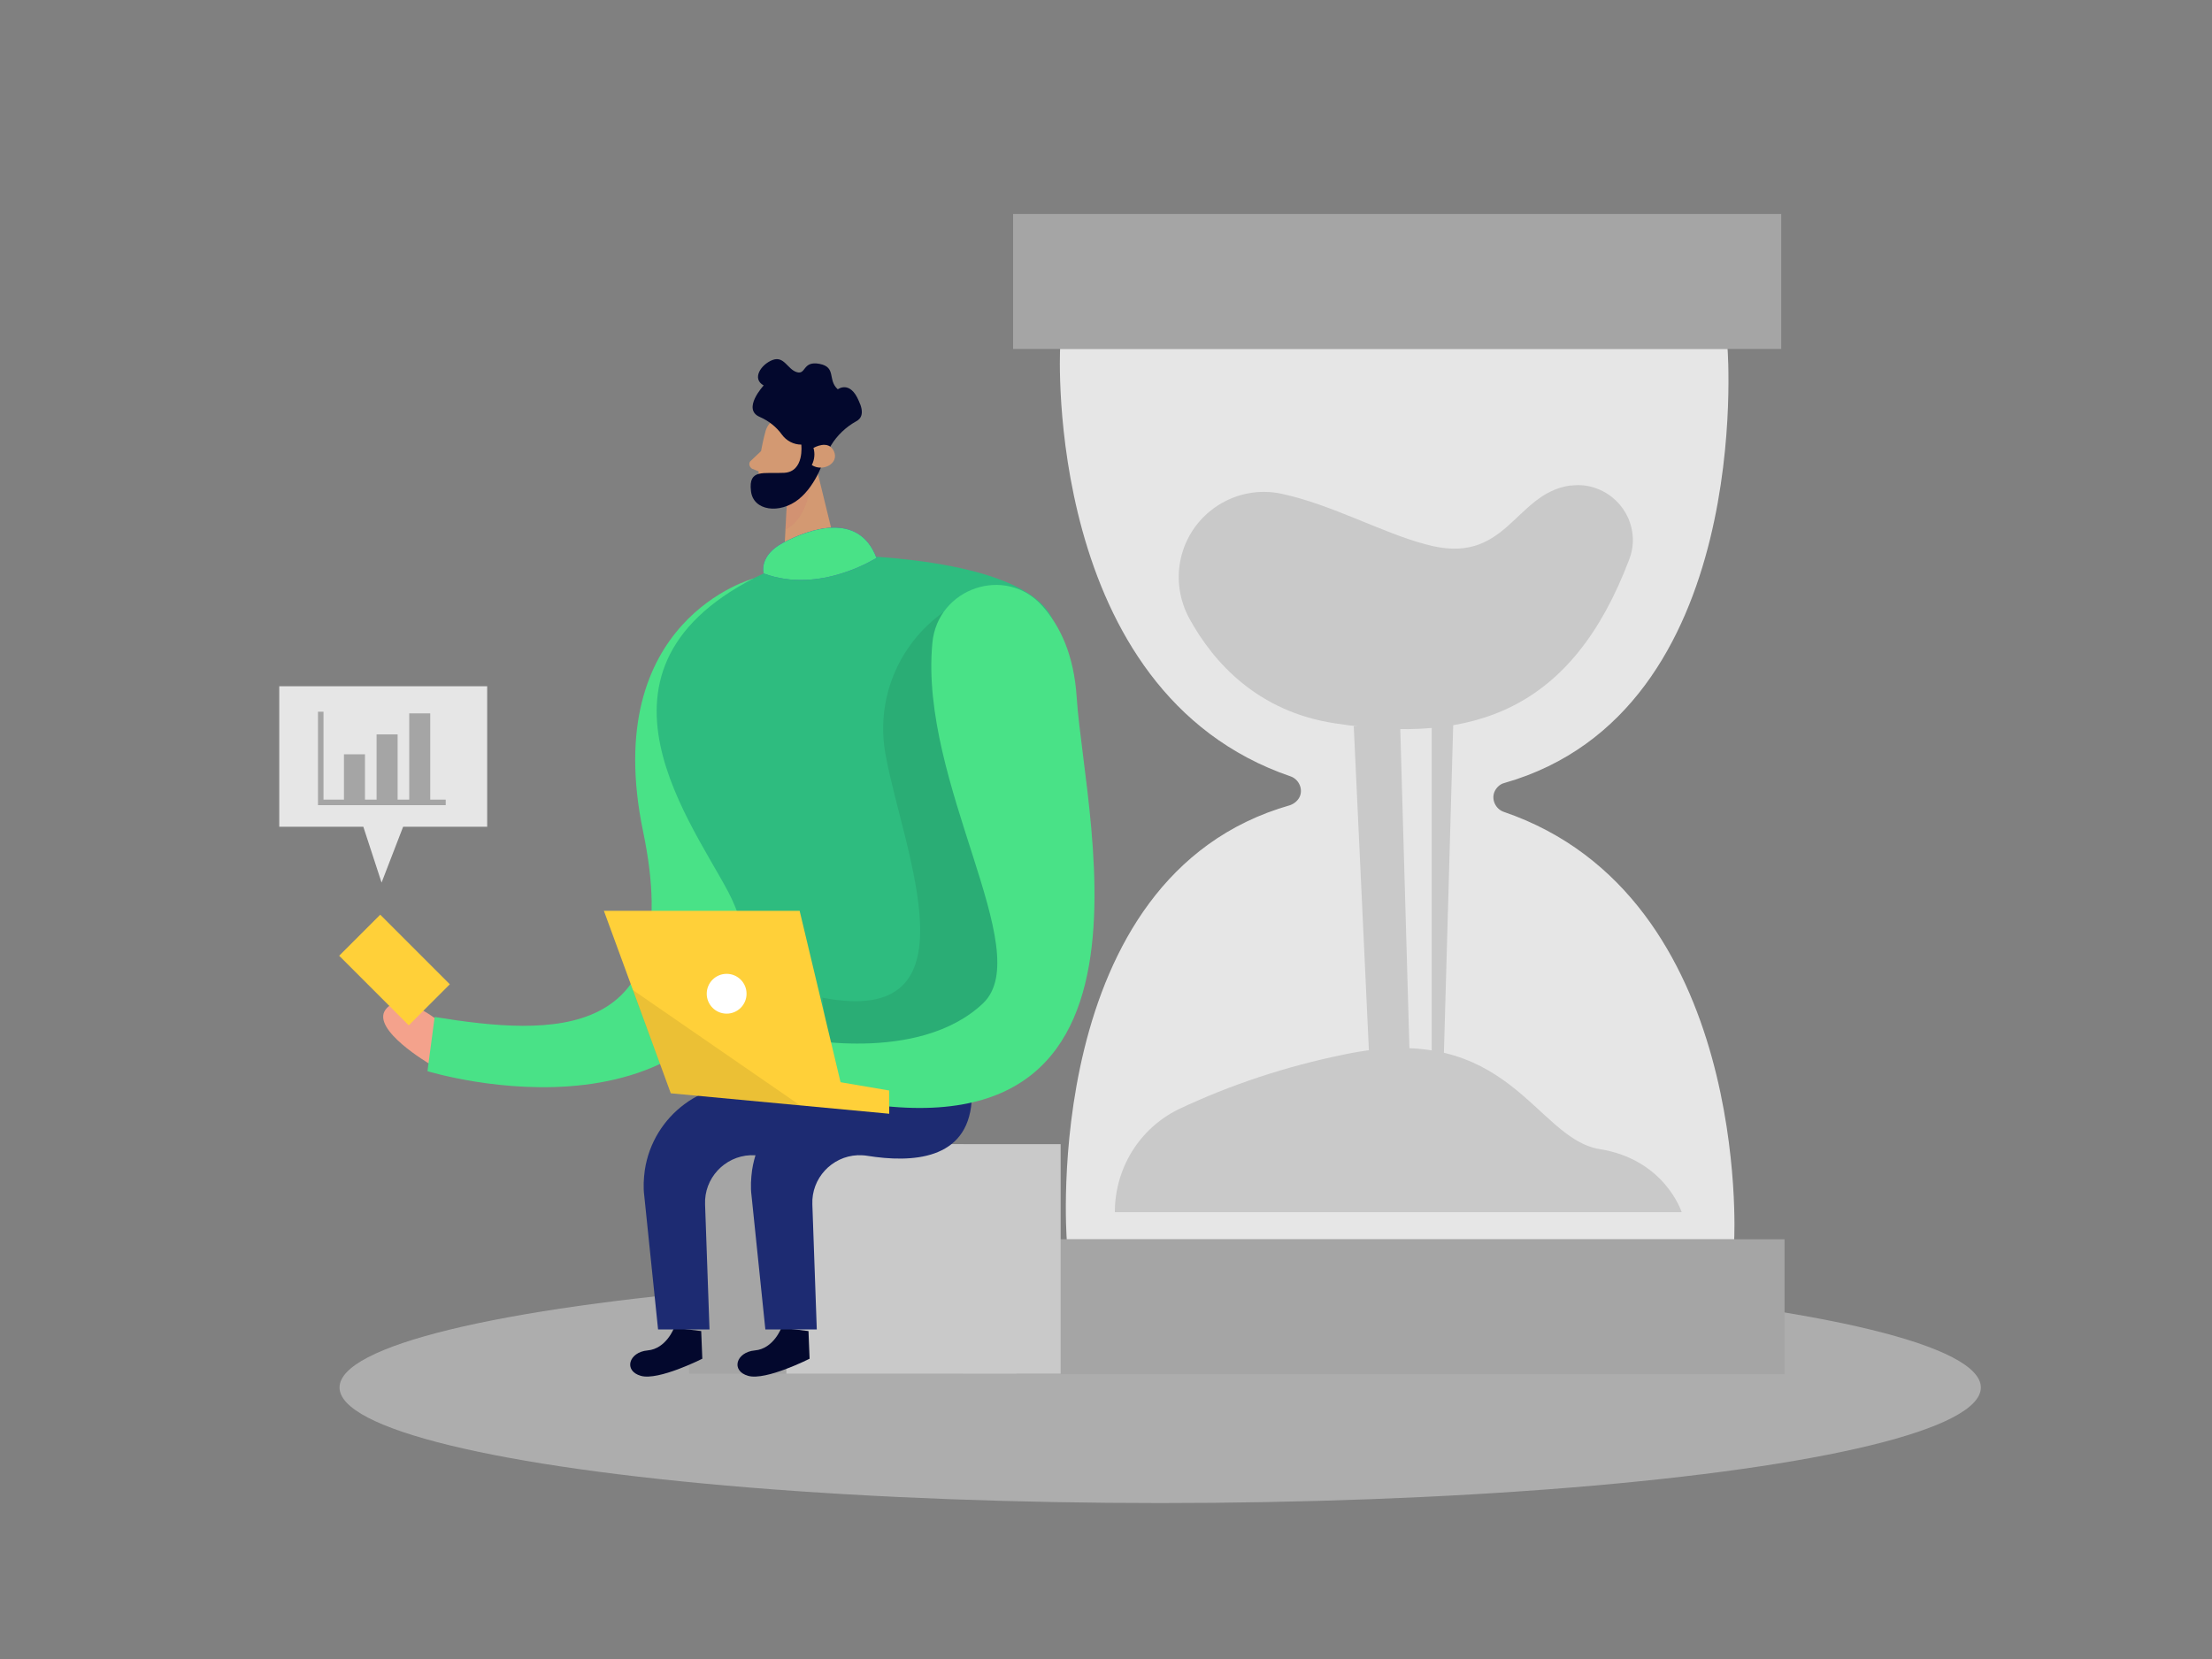 <?xml version="1.0" encoding="utf-8"?>
<!-- Generator: Adobe Illustrator 25.0.0, SVG Export Plug-In . SVG Version: 6.00 Build 0)  -->
<svg version="1.1" id="Layer_1" xmlns="http://www.w3.org/2000/svg" xmlns:xlink="http://www.w3.org/1999/xlink" x="0px" y="0px"
	 viewBox="0 0 400 300" style="enable-background:new 0 0 400 300;" xml:space="preserve">
<rect x="0" y="0" width="400" height="300" fill="#808080" stroke="none"/>
<style type="text/css">
	.st0{fill:#F4A28C;}
	.st1{fill:#49E287;}
	.st2{opacity:0.45;fill:#E6E6E6;enable-background:new    ;}
	.st3{fill:#E6E6E6;}
	.st4{fill:#D39972;}
	.st5{opacity:0.31;fill:#CE8172;enable-background:new    ;}
	.st6{fill:#03082D;}
	.st7{fill:#A5A5A5;}
	.st8{fill:#C9C9C9;}
	.st9{fill:#2EBC7F;}
	.st10{fill:#1D2B72;}
	.st11{opacity:8.000000e-02;enable-background:new    ;}
	.st12{fill:#FFD039;}
	.st13{fill:#FFFFFF;}
	.st14{fill:#3C44B1;}
	.st15{fill:none;stroke:#A5A5A5;stroke-miterlimit:10;}
</style>
<path class="st0" d="M79,184.4c0,0-6.7-5.4-9.3-1.8c-2.6,3.6,8,9.8,8,9.8L79,184.4z"/>
<path class="st1" d="M136.3,104.6c0,0-28,7.4-20,45.8s-16.7,36.9-37.7,33.5l-1.3,9.8c0,0,55,17,62.3-31.3S136.3,104.6,136.3,104.6z"
	/>
<ellipse class="st2" cx="209.8" cy="250.9" rx="148.4" ry="20.9"/>
<polygon class="st3" points="50.5,124.1 50.5,149.5 65.7,149.5 69,159.6 72.9,149.5 88.1,149.5 88.1,124.1 "/>
<path class="st4" d="M138.4,78.1c0,0-1.5,5.3-1.2,9.1c0.1,1.5,1.4,2.7,3,2.6l0,0c2.4,0,4.6-1.5,5.6-3.7l2.5-4.4
	c0.8-1.9,0.4-4.2-1.2-5.6C144.4,73.3,139.2,74.8,138.4,78.1z"/>
<polygon class="st4" points="147.2,82.8 151.5,100.4 141.7,102.1 142.4,89 "/>
<path class="st4" d="M137.7,81.5l-1.9,1.8c-0.4,0.3-0.4,0.9,0,1.3c0.1,0.1,0.2,0.2,0.3,0.2l2,0.8L137.7,81.5z"/>
<path class="st5" d="M142.4,89.3c0,0,3.4-1.6,4.3-2.9c0,0-0.2,7.2-4.7,9.4L142.4,89.3z"/>
<path class="st4" d="M143.9,83.2c0,0,0.4-2.1,2-1.6s0.9,3.5-1.3,3.4L143.9,83.2z"/>
<path class="st6" d="M150.3,80.5l-1.1,2c0,0-1.4,5.1-4.8,7.8s-8.2,2.1-8.6-1.5c-0.5-4.1,2.3-3.1,6-3.3s3.1-5.1,3.1-5.1
	c-1.4,0-2.7-0.7-3.5-1.8c-1-1.4-2.4-2.5-4-3.2c-3.3-1.4,0.7-5.7,0.7-5.7c-2.2-1.2-0.5-3.8,1.6-4.6s2.7,1.7,4.4,2.2s1-2.1,4.1-1.5
	s1.4,2.9,3.3,4.6c0,0,2.2-1.7,3.8,2.1c1,2.1,0.5,3.2-0.5,3.7C153,77.2,151.4,78.7,150.3,80.5z"/>
<rect x="183.2" y="38.7" class="st7" width="138.9" height="24.4"/>
<rect x="183.8" y="224.1" class="st7" width="138.9" height="24.4"/>
<rect x="124.6" y="206.9" class="st7" width="49.6" height="41.5"/>
<path class="st3" d="M272,141.6c45.4-12.9,40.4-78.5,40.4-78.5H191.7c0,0-3.1,62,41.7,77.3c1.4,0.5,2.2,2.1,1.7,3.5
	c-0.3,0.8-1,1.4-1.8,1.7c-45.4,12.9-40.4,78.5-40.4,78.5h120.7c0,0,3.1-62-41.7-77.3c-1.4-0.5-2.2-2.1-1.7-3.5
	C270.5,142.5,271.2,141.8,272,141.6z"/>
<rect x="142.2" y="206.9" class="st8" width="49.6" height="41.5"/>
<path class="st8" d="M231.8,89.3c-8.3-1.8-16.5,3.5-18.3,11.8c-0.8,3.7-0.2,7.5,1.6,10.8c4.4,8,12.4,16.8,26.3,18.9
	c25.1,3.9,42.9-2.4,53.2-29.6c2-5.1-0.6-10.8-5.7-12.8c-1.5-0.6-3.1-0.8-4.7-0.6h-0.3c-10.2,1.5-11.4,14.8-26.2,10.6
	C250.1,96.4,240.7,91.2,231.8,89.3z"/>
<path class="st8" d="M201.6,219.2c0-7.9,4.4-15.1,11.5-18.6c9.5-4.5,19.6-7.8,29.9-9.9c30-6.4,34.5,15.2,46.3,17.1
	s14.8,11.4,14.8,11.4H201.6z"/>
<polygon class="st8" points="244.8,131.3 247.9,197.6 255.1,197.6 253.2,131.3 "/>
<polygon class="st8" points="258.9,128.5 258.9,197.6 260.9,197.6 262.9,127.1 "/>
<path class="st6" d="M141.3,240.1c0,0-1.4,3.8-4.8,4.1s-4.4,3.7-1.2,4.6s11.1-3.1,11.1-3.1l-0.2-5L141.3,240.1z"/>
<path class="st9" d="M141.7,102.1l9.9-1.7c0,0,32.9,0,38.6,11.3s4.6,53.1-14.5,87.5l-38.9,1.1c0,0,2.2-25.2-5.1-39
	S101.9,118.4,141.7,102.1z"/>
<path class="st10" d="M175.7,199.2l-19-2.9c-10-1.5-19.2,5.4-20.7,15.3c-0.2,1.5-0.3,3.1-0.1,4.6l2.5,24.2h9.3l-0.8-22.6
	c-0.2-4.7,3.5-8.7,8.2-8.9c0.6,0,1.1,0,1.7,0.1C164.9,210.3,174.9,209.8,175.7,199.2z"/>
<path class="st6" d="M121.9,240.1c0,0-1.4,3.8-4.8,4.1s-4.4,3.7-1.2,4.6s11.1-3.1,11.1-3.1l-0.2-5L121.9,240.1z"/>
<path class="st11" d="M170.6,110.7c-8.3,5.9-12.4,16.1-10.4,26.1c3.2,17.3,17.1,49.2-11.5,43.6l1.7,13.3l19.4-1.8l15.7-10.5
	l3.8-29.1L170.6,110.7z"/>
<path class="st10" d="M156.3,199.2l-19-2.9c-10-1.5-19.2,5.4-20.7,15.3c-0.2,1.5-0.3,3.1-0.1,4.6l2.5,24.2h9.3l-0.8-22.6
	c-0.2-4.7,3.5-8.7,8.2-8.9c0.6,0,1.1,0,1.7,0.1C145.5,210.3,155.5,209.8,156.3,199.2z"/>
<path class="st1" d="M168.6,116.3c0.9-10,13.3-14.2,19.9-6.7c3.2,3.6,5.7,8.8,6.2,16.5c1.5,23.2,20.2,91.7-53,70.1l1.9-8.6
	c0,0,22.4,5,34.2-6.2C187.5,172,166.2,141.6,168.6,116.3z"/>
<polygon class="st12" points="121.3,197.7 109.2,164.7 144.6,164.7 152,195.7 160.8,197.2 160.8,201.4 "/>
<circle class="st13" cx="131.4" cy="179.7" r="3.6"/>
<polygon class="st11" points="114.4,179 144.7,199.9 121.3,197.7 "/>
<path class="st14" d="M138.1,103.7c0,0-1-3.2,3.6-5.6s13.6-5.7,16.8,2.8C158.4,100.9,148.3,107.5,138.1,103.7z"/>
<path class="st1" d="M138.1,103.7c0,0-1-3.2,3.6-5.6s13.6-5.7,16.8,2.8C158.4,100.9,148.3,107.5,138.1,103.7z"/>
<rect x="66.1" y="166.5" transform="matrix(0.707 -0.707 0.707 0.707 -103.115 101.846)" class="st12" width="10.5" height="17.8"/>
<path class="st4" d="M147.1,81c0,0,2.7-1.6,3.7,0.6s-2,3.8-4,2.5C147.3,83.1,147.4,82,147.1,81z"/>
<polyline class="st15" points="58,128.7 58,145.1 80.6,145.1 "/>
<rect x="62.2" y="136.4" class="st7" width="3.8" height="8.5"/>
<rect x="68.1" y="132.8" class="st7" width="3.8" height="12.1"/>
<rect x="74" y="129" class="st7" width="3.8" height="15.8"/>
</svg>
